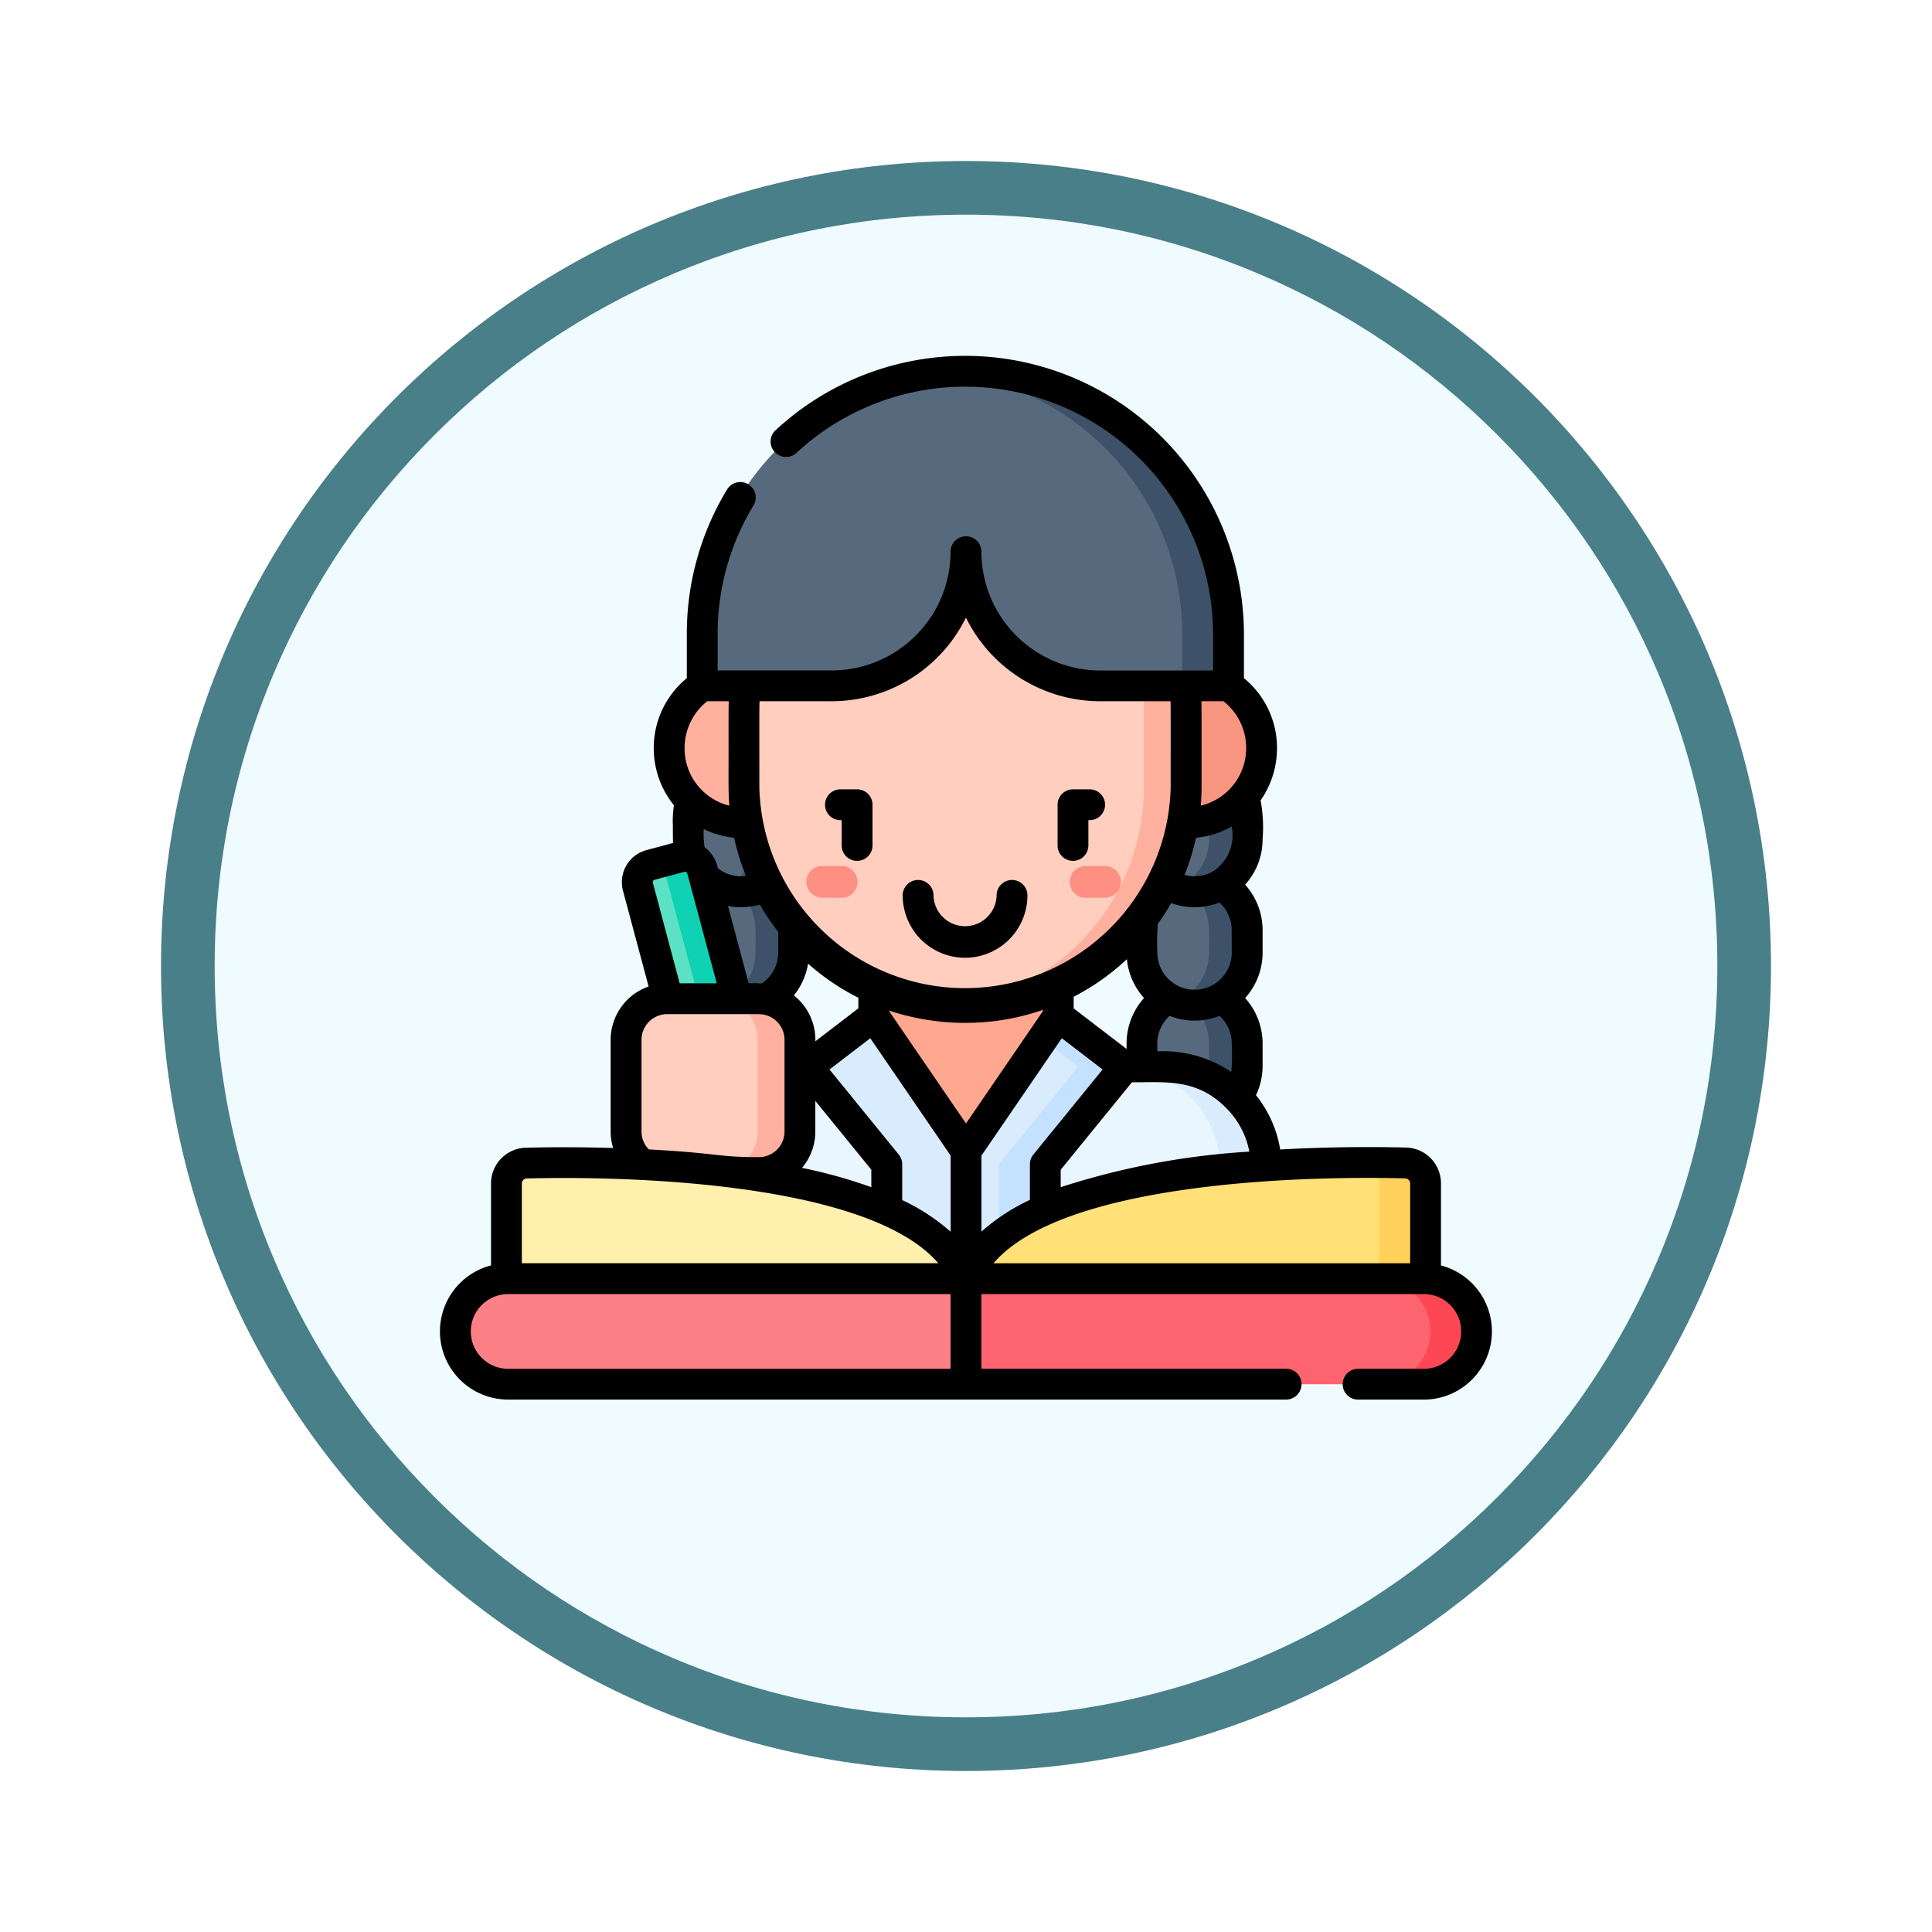 <svg xmlns="http://www.w3.org/2000/svg" xmlns:xlink="http://www.w3.org/1999/xlink" width="108" height="108" viewBox="0 0 108 108">
  <defs>
    <filter id="Trazado_904820" x="0" y="0" width="108" height="108" filterUnits="userSpaceOnUse">
      <feOffset dy="3" input="SourceAlpha"/>
      <feGaussianBlur stdDeviation="3" result="blur"/>
      <feFlood flood-opacity="0.161"/>
      <feComposite operator="in" in2="blur"/>
      <feComposite in="SourceGraphic"/>
    </filter>
  </defs>
  <g id="Grupo_1201414" data-name="Grupo 1201414" transform="translate(-620 -749.5)">
    <g id="Grupo_1183263" data-name="Grupo 1183263" transform="translate(0 223.5)">
      <g id="Grupo_1173585" data-name="Grupo 1173585" transform="translate(629 532)">
        <g id="Grupo_1173428" data-name="Grupo 1173428" transform="translate(0 0)">
          <g id="Grupo_1171958" data-name="Grupo 1171958">
            <g id="Grupo_1167341" data-name="Grupo 1167341">
              <g id="Grupo_1166792" data-name="Grupo 1166792">
                <g transform="matrix(1, 0, 0, 1, -9, -6)" filter="url(#Trazado_904820)">
                  <g id="Trazado_904820-2" data-name="Trazado 904820" transform="translate(9 6)" fill="#effbfe">
                    <path d="M 45 88.5 C 39.127 88.5 33.43 87.35 28.068 85.082 C 22.889 82.891 18.236 79.755 14.241 75.759 C 10.245 71.764 7.109 67.111 4.918 61.932 C 2.65 56.57 1.5 50.873 1.5 45 C 1.5 39.127 2.65 33.43 4.918 28.068 C 7.109 22.889 10.245 18.236 14.241 14.241 C 18.236 10.245 22.889 7.109 28.068 4.918 C 33.43 2.65 39.127 1.5 45 1.5 C 50.873 1.5 56.57 2.65 61.932 4.918 C 67.111 7.109 71.764 10.245 75.759 14.241 C 79.755 18.236 82.891 22.889 85.082 28.068 C 87.35 33.43 88.5 39.127 88.5 45 C 88.5 50.873 87.35 56.57 85.082 61.932 C 82.891 67.111 79.755 71.764 75.759 75.759 C 71.764 79.755 67.111 82.891 61.932 85.082 C 56.57 87.35 50.873 88.5 45 88.5 Z" stroke="none"/>
                    <path d="M 45 3 C 39.329 3 33.829 4.11 28.653 6.299 C 23.652 8.415 19.16 11.443 15.302 15.302 C 11.443 19.16 8.415 23.652 6.299 28.653 C 4.11 33.829 3 39.329 3 45 C 3 50.671 4.11 56.171 6.299 61.347 C 8.415 66.348 11.443 70.84 15.302 74.698 C 19.16 78.557 23.652 81.585 28.653 83.701 C 33.829 85.89 39.329 87 45 87 C 50.671 87 56.171 85.89 61.347 83.701 C 66.348 81.585 70.84 78.557 74.698 74.698 C 78.557 70.84 81.585 66.348 83.701 61.347 C 85.89 56.171 87 50.671 87 45 C 87 39.329 85.89 33.829 83.701 28.653 C 81.585 23.652 78.557 19.16 74.698 15.302 C 70.84 11.443 66.348 8.415 61.347 6.299 C 56.171 4.11 50.671 3 45 3 M 45 -7.62939453125e-06 C 69.853 -7.62939453125e-06 90 20.147 90 45 C 90 69.853 69.853 90 45 90 C 20.147 90 -7.62939453125e-06 69.853 -7.62939453125e-06 45 C -7.62939453125e-06 20.147 20.147 -7.62939453125e-06 45 -7.62939453125e-06 Z" stroke="none" fill="#497f88"/>
                  </g>
                </g>
              </g>
            </g>
          </g>
        </g>
      </g>
    </g>
    <g id="estudiante_1_" data-name="estudiante (1)" transform="translate(644.594 767.364)">
      <g id="Grupo_1201412" data-name="Grupo 1201412" transform="translate(0.798 2.89)">
        <g id="Grupo_1201397" data-name="Grupo 1201397" transform="translate(13.023 22.362)">
          <g id="Grupo_1201390" data-name="Grupo 1201390">
            <path id="Trazado_1045665" data-name="Trazado 1045665" d="M124.747,259.356a2.937,2.937,0,0,1-2.966,0,2.957,2.957,0,0,0-.4.282,12.321,12.321,0,0,1-.972,1.553,7.716,7.716,0,0,0-.086,1.963,2.941,2.941,0,1,0,5.882,0V261.9A2.939,2.939,0,0,0,124.747,259.356Z" transform="translate(-120.321 -253.02)" fill="#57697d"/>
            <path id="Trazado_1045666" data-name="Trazado 1045666" d="M124.747,204.2a2.937,2.937,0,0,1-2.966,0,2.957,2.957,0,0,0-.4.282,12.323,12.323,0,0,1-.972,1.553,7.716,7.716,0,0,0-.086,1.963,2.941,2.941,0,1,0,5.882,0v-1.26A2.939,2.939,0,0,0,124.747,204.2Z" transform="translate(-120.321 -204.201)" fill="#57697d"/>
            <path id="Trazado_1045667" data-name="Trazado 1045667" d="M126.209,318.335v-1.26a2.939,2.939,0,0,0-1.458-2.539,2.943,2.943,0,0,1-2.966,0,2.951,2.951,0,0,0-1.458,2.573c0,.146,0,1.215,0,1.246a2.941,2.941,0,0,0,5.881-.02Z" transform="translate(-120.325 -301.862)" fill="#57697d"/>
            <path id="Trazado_1045668" data-name="Trazado 1045668" d="M124.747,259.356a2.937,2.937,0,0,1-2.966,0,2.957,2.957,0,0,0-.4.282,12.321,12.321,0,0,1-.972,1.553,7.716,7.716,0,0,0-.086,1.963,2.941,2.941,0,1,0,5.882,0V261.9A2.939,2.939,0,0,0,124.747,259.356Z" transform="translate(-120.321 -253.02)" fill="#57697d"/>
            <path id="Trazado_1045669" data-name="Trazado 1045669" d="M124.747,204.2a2.937,2.937,0,0,1-2.966,0,2.957,2.957,0,0,0-.4.282,12.323,12.323,0,0,1-.972,1.553,7.716,7.716,0,0,0-.086,1.963,2.941,2.941,0,1,0,5.882,0v-1.26A2.939,2.939,0,0,0,124.747,204.2Z" transform="translate(-120.321 -204.201)" fill="#57697d"/>
            <path id="Trazado_1045670" data-name="Trazado 1045670" d="M126.209,318.335v-1.26a2.939,2.939,0,0,0-1.458-2.539,2.943,2.943,0,0,1-2.966,0,2.951,2.951,0,0,0-1.458,2.573c0,.146,0,1.215,0,1.246a2.941,2.941,0,0,0,5.881-.02Z" transform="translate(-120.325 -301.862)" fill="#57697d"/>
            <path id="Trazado_1045671" data-name="Trazado 1045671" d="M124.368,263.155V261.9a2.954,2.954,0,0,0-.928-2.143,2.935,2.935,0,0,1-1.658-.4,2.945,2.945,0,0,0-.4.282,12.325,12.325,0,0,1-.972,1.553,7.716,7.716,0,0,0-.086,1.963,2.941,2.941,0,0,0,1.984,2.781A2.874,2.874,0,0,0,124.368,263.155Z" transform="translate(-120.322 -253.02)" fill="#57697d"/>
            <path id="Trazado_1045672" data-name="Trazado 1045672" d="M123.442,204.6l0,0a2.934,2.934,0,0,1-1.657-.4,2.948,2.948,0,0,0-.4.282,12.326,12.326,0,0,1-.972,1.553,7.715,7.715,0,0,0-.086,1.963,2.941,2.941,0,0,0,2.015,2.791A2.929,2.929,0,0,0,124.368,208v-1.26A2.929,2.929,0,0,0,123.442,204.6Z" transform="translate(-120.322 -204.2)" fill="#57697d"/>
            <path id="Trazado_1045673" data-name="Trazado 1045673" d="M122.464,321.088a2.944,2.944,0,0,0,1.907-2.753c0-1.256.161-2.376-.927-3.4l0,0a2.937,2.937,0,0,1-1.656-.4,2.951,2.951,0,0,0-1.458,2.573c0,.146,0,1.215,0,1.246a2.942,2.942,0,0,0,2.036,2.779Z" transform="translate(-120.325 -301.861)" fill="#57697d"/>
          </g>
          <g id="Grupo_1201392" data-name="Grupo 1201392" transform="translate(1.909 0)">
            <g id="Grupo_1201391" data-name="Grupo 1201391">
              <path id="Trazado_1045674" data-name="Trazado 1045674" d="M139.458,204.2a2.933,2.933,0,0,1-1.536.4c1.087,1.024.926,2.148.926,3.4a2.941,2.941,0,0,1-1.907,2.753A2.943,2.943,0,0,0,140.916,208v-1.26A2.938,2.938,0,0,0,139.458,204.2Z" transform="translate(-136.941 -204.201)" fill="#3d5168"/>
            </g>
          </g>
          <g id="Grupo_1201394" data-name="Grupo 1201394" transform="translate(1.909 6.336)">
            <g id="Grupo_1201393" data-name="Grupo 1201393">
              <path id="Trazado_1045675" data-name="Trazado 1045675" d="M139.458,259.356a2.934,2.934,0,0,1-1.536.4c1.087,1.024.926,2.148.926,3.4a2.942,2.942,0,0,1-1.907,2.753,2.943,2.943,0,0,0,3.975-2.753V261.9A2.938,2.938,0,0,0,139.458,259.356Z" transform="translate(-136.941 -259.356)" fill="#3d5168"/>
            </g>
          </g>
          <g id="Grupo_1201396" data-name="Grupo 1201396" transform="translate(1.909 12.674)">
            <g id="Grupo_1201395" data-name="Grupo 1201395">
              <path id="Trazado_1045676" data-name="Trazado 1045676" d="M139.461,314.535a2.936,2.936,0,0,1-1.536.4c1.074,1.011.927,2.106.927,3.4a2.944,2.944,0,0,1-1.907,2.753,2.943,2.943,0,0,0,3.974-2.753v-1.26a2.939,2.939,0,0,0-1.458-2.539Z" transform="translate(-136.944 -314.535)" fill="#3d5168"/>
            </g>
          </g>
        </g>
        <g id="Grupo_1201405" data-name="Grupo 1201405" transform="translate(38.378 22.362)">
          <g id="Grupo_1201398" data-name="Grupo 1201398">
            <path id="Trazado_1045677" data-name="Trazado 1045677" d="M345.481,259.356a2.937,2.937,0,0,1-2.966,0,2.96,2.96,0,0,0-.4.282,12.319,12.319,0,0,1-.972,1.553,7.715,7.715,0,0,0-.086,1.963,2.941,2.941,0,1,0,5.882,0V261.9A2.939,2.939,0,0,0,345.481,259.356Z" transform="translate(-341.055 -253.02)" fill="#57697d"/>
            <path id="Trazado_1045678" data-name="Trazado 1045678" d="M345.481,204.2a2.937,2.937,0,0,1-2.966,0,2.96,2.96,0,0,0-.4.282,12.321,12.321,0,0,1-.972,1.553,7.715,7.715,0,0,0-.086,1.963,2.941,2.941,0,1,0,5.882,0v-1.26A2.939,2.939,0,0,0,345.481,204.2Z" transform="translate(-341.055 -204.201)" fill="#57697d"/>
            <path id="Trazado_1045679" data-name="Trazado 1045679" d="M346.943,318.335v-1.26a2.939,2.939,0,0,0-1.458-2.539,2.943,2.943,0,0,1-2.966,0,2.951,2.951,0,0,0-1.458,2.573c0,.146,0,1.215,0,1.246a2.941,2.941,0,0,0,5.881-.02Z" transform="translate(-341.059 -301.862)" fill="#57697d"/>
            <path id="Trazado_1045680" data-name="Trazado 1045680" d="M345.481,259.356a2.937,2.937,0,0,1-2.966,0,2.96,2.96,0,0,0-.4.282,12.319,12.319,0,0,1-.972,1.553,7.715,7.715,0,0,0-.086,1.963,2.941,2.941,0,1,0,5.882,0V261.9A2.939,2.939,0,0,0,345.481,259.356Z" transform="translate(-341.055 -253.02)" fill="#57697d"/>
            <path id="Trazado_1045681" data-name="Trazado 1045681" d="M345.481,204.2a2.937,2.937,0,0,1-2.966,0,2.96,2.96,0,0,0-.4.282,12.321,12.321,0,0,1-.972,1.553,7.715,7.715,0,0,0-.086,1.963,2.941,2.941,0,1,0,5.882,0v-1.26A2.939,2.939,0,0,0,345.481,204.2Z" transform="translate(-341.055 -204.201)" fill="#57697d"/>
            <path id="Trazado_1045682" data-name="Trazado 1045682" d="M346.943,318.335v-1.26a2.939,2.939,0,0,0-1.458-2.539,2.943,2.943,0,0,1-2.966,0,2.951,2.951,0,0,0-1.458,2.573c0,.146,0,1.215,0,1.246a2.941,2.941,0,0,0,5.881-.02Z" transform="translate(-341.059 -301.862)" fill="#57697d"/>
            <path id="Trazado_1045683" data-name="Trazado 1045683" d="M345.1,263.155V261.9a2.954,2.954,0,0,0-.928-2.143,2.935,2.935,0,0,1-1.658-.4,2.946,2.946,0,0,0-.4.282,12.328,12.328,0,0,1-.972,1.553,7.715,7.715,0,0,0-.086,1.963,2.941,2.941,0,0,0,1.984,2.781,2.874,2.874,0,0,0,2.06-2.781Z" transform="translate(-341.056 -253.02)" fill="#57697d"/>
            <path id="Trazado_1045684" data-name="Trazado 1045684" d="M344.177,204.6l0,0a2.934,2.934,0,0,1-1.657-.4,2.947,2.947,0,0,0-.4.282,12.321,12.321,0,0,1-.972,1.553,7.718,7.718,0,0,0-.086,1.963,2.128,2.128,0,1,0,4.044,0v-1.26A2.93,2.93,0,0,0,344.177,204.6Z" transform="translate(-341.057 -204.2)" fill="#57697d"/>
            <path id="Trazado_1045685" data-name="Trazado 1045685" d="M343.2,321.088a2.944,2.944,0,0,0,1.907-2.753c0-1.66.125-2.24-.93-3.4a2.937,2.937,0,0,1-1.656-.4,2.951,2.951,0,0,0-1.458,2.573c0,.146,0,1.215,0,1.246a2.942,2.942,0,0,0,2.036,2.779Z" transform="translate(-341.059 -301.861)" fill="#57697d"/>
          </g>
          <g id="Grupo_1201400" data-name="Grupo 1201400" transform="translate(1.909 0)">
            <g id="Grupo_1201399" data-name="Grupo 1201399">
              <path id="Trazado_1045686" data-name="Trazado 1045686" d="M360.192,204.2a2.933,2.933,0,0,1-1.536.4,2.929,2.929,0,0,1,.926,2.139V208a2.941,2.941,0,0,1-1.907,2.753A2.943,2.943,0,0,0,361.65,208v-1.26A2.938,2.938,0,0,0,360.192,204.2Z" transform="translate(-357.675 -204.201)" fill="#3d5168"/>
            </g>
          </g>
          <g id="Grupo_1201402" data-name="Grupo 1201402" transform="translate(1.909 6.336)">
            <g id="Grupo_1201401" data-name="Grupo 1201401">
              <path id="Trazado_1045687" data-name="Trazado 1045687" d="M360.192,259.356a2.934,2.934,0,0,1-1.536.4c1.087,1.024.926,2.148.926,3.4a2.942,2.942,0,0,1-1.907,2.753,2.943,2.943,0,0,0,3.975-2.753V261.9A2.938,2.938,0,0,0,360.192,259.356Z" transform="translate(-357.675 -259.356)" fill="#3d5168"/>
            </g>
          </g>
          <g id="Grupo_1201404" data-name="Grupo 1201404" transform="translate(1.909 12.674)">
            <g id="Grupo_1201403" data-name="Grupo 1201403">
              <path id="Trazado_1045688" data-name="Trazado 1045688" d="M360.195,314.535a2.936,2.936,0,0,1-1.536.4c1.074,1.011.927,2.106.927,3.4a2.944,2.944,0,0,1-1.907,2.753,2.943,2.943,0,0,0,3.974-2.753v-1.26a2.939,2.939,0,0,0-1.458-2.539Z" transform="translate(-357.678 -314.535)" fill="#3d5168"/>
            </g>
          </g>
        </g>
        <path id="Trazado_1045689" data-name="Trazado 1045689" d="M137.183,348.02h-2.247l-4.431,5.443v3.809h-8.861v-3.809l-4.431-5.443h-2.247a5.678,5.678,0,0,0-5.68,5.76v9.038h33.577V353.7A5.68,5.68,0,0,0,137.183,348.02Z" transform="translate(-97.531 -309.138)" fill="#eaf6ff"/>
        <path id="Trazado_1045690" data-name="Trazado 1045690" d="M137.183,348.02h-2.247l-4.431,5.443v3.809h-8.861v-3.809l-4.431-5.443h-2.247a5.678,5.678,0,0,0-5.68,5.76v9.038h33.577V353.7A5.68,5.68,0,0,0,137.183,348.02Z" transform="translate(-97.531 -309.138)" fill="#eaf6ff"/>
        <g id="Grupo_1201406" data-name="Grupo 1201406" transform="translate(37.4 38.882)">
          <path id="Trazado_1045691" data-name="Trazado 1045691" d="M334.793,348.02h-2.247l-.006.007a5.68,5.68,0,0,1,5.406,5.674v9.117h2.527V353.7A5.68,5.68,0,0,0,334.793,348.02Z" transform="translate(-332.54 -348.02)" fill="#d8ecfe"/>
        </g>
        <path id="Trazado_1045692" data-name="Trazado 1045692" d="M210.562,287.447v4.118l4.682,6.839a.574.574,0,0,0,.948,0l4.682-6.839v-4.118Z" transform="translate(-187.173 -255.523)" fill="#ffa78f"/>
        <path id="Trazado_1045693" data-name="Trazado 1045693" d="M115.253,162.606h-2.4A4.178,4.178,0,0,0,111,166.077v.026a4.183,4.183,0,0,0,4.347,4.182h2.607v-7.679Z" transform="translate(-99.049 -145.022)" fill="#ffb09e"/>
        <path id="Trazado_1045694" data-name="Trazado 1045694" d="M338.894,162.606h-5.75v7.679h3.217a4.19,4.19,0,0,0,4.381-4.182v-.026A4.178,4.178,0,0,0,338.894,162.606Z" transform="translate(-295.675 -145.022)" fill="#f89580"/>
        <path id="Trazado_1045695" data-name="Trazado 1045695" d="M170.269,86.067H147.46v8.792h0c-.088.843-.068.9-.068,5.664,0,7.023,5.878,12.264,11.7,12.264a12.317,12.317,0,0,0,11.18-12.264C170.269,99.883,170.269,86.687,170.269,86.067Z" transform="translate(-131.256 -77.274)" fill="#ffcebf"/>
        <path id="Trazado_1045696" data-name="Trazado 1045696" d="M186.691,330.133l-4.682-6.839-3.705,2.84,4.43,5.443v9.355H191.6v-9.355l4.431-5.443-3.705-2.84-4.682,6.839A.574.574,0,0,1,186.691,330.133Z" transform="translate(-158.621 -287.252)" fill="#d8ecfe"/>
        <path id="Trazado_1045697" data-name="Trazado 1045697" d="M281.137,404.014v-8.269a1.149,1.149,0,0,0-1.12-1.148c-4.594-.119-21.879-.122-24.57,6.468v2.95Z" transform="translate(-226.903 -350.341)" fill="#fff3be"/>
        <path id="Trazado_1045698" data-name="Trazado 1045698" d="M281.04,457.009H255.446v-5.9H281.04a2.95,2.95,0,0,1,2.95,2.95h0A2.95,2.95,0,0,1,281.04,457.009Z" transform="translate(-226.902 -400.386)" fill="#fd8087"/>
        <path id="Trazado_1045699" data-name="Trazado 1045699" d="M256.426,109.713v11.74a12.317,12.317,0,0,1-11.181,12.264,12.319,12.319,0,0,0,13.479-12.264v-11.74Z" transform="translate(-217.873 -98.204)" fill="#ffb09e"/>
        <path id="Trazado_1045700" data-name="Trazado 1045700" d="M140.976,10c-6.624,0-13.881,6.039-13.881,14.621v2.909h7.24a7.5,7.5,0,0,0,7.5-7.5,7.5,7.5,0,0,0,7.5,7.5h5.1V24.618A14.666,14.666,0,0,0,140.976,10Z" transform="translate(-113.294 -9.942)" fill="#57697d"/>
        <g id="Grupo_1201408" data-name="Grupo 1201408" transform="translate(27.223)">
          <g id="Grupo_1201407" data-name="Grupo 1201407">
            <path id="Trazado_1045701" data-name="Trazado 1045701" d="M243.942,9.574A14.666,14.666,0,0,1,257.411,24.2V27.1h2.527V24.2A14.683,14.683,0,0,0,243.942,9.574Z" transform="translate(-243.942 -9.519)" fill="#3d5168"/>
          </g>
        </g>
        <g id="Grupo_1201410" data-name="Grupo 1201410" transform="translate(30.448 36.042)">
          <g id="Grupo_1201409" data-name="Grupo 1201409">
            <path id="Trazado_1045702" data-name="Trazado 1045702" d="M275.27,323.293l-.87,1.27,2.048,1.57-4.431,5.443v9.355h2.527v-9.355l4.431-5.443Z" transform="translate(-272.018 -323.293)" fill="#c4e2ff"/>
          </g>
        </g>
        <path id="Trazado_1045703" data-name="Trazado 1045703" d="M100.609,259.7c-3.38-12.616-3.094-11.85-3.444-12.138l-.957.256a.992.992,0,0,0-.7,1.215l3.008,11.228Z" transform="translate(-85.304 -220.217)" fill="#5de1c4"/>
        <path id="Trazado_1045704" data-name="Trazado 1045704" d="M110.535,258.471l1.959-.525-3.116-11.63a.992.992,0,0,0-1.215-.7l-1.079.289c.236.258-.017-.5,3.342,12.042Z" transform="translate(-95.582 -218.465)" fill="#0ed2b3"/>
        <path id="Trazado_1045705" data-name="Trazado 1045705" d="M97.908,322.3v-5.123a2.3,2.3,0,0,0-2.3-2.3H92.326a2.3,2.3,0,0,0-2.3,2.3V322.3a2.3,2.3,0,0,0,2.3,2.3h3.285A2.3,2.3,0,0,0,97.908,322.3Z" transform="translate(-80.486 -279.805)" fill="#ffcebf"/>
        <path id="Trazado_1045706" data-name="Trazado 1045706" d="M136.922,314.881h-2.3a2.3,2.3,0,0,1,2.3,2.3V322.3a2.3,2.3,0,0,1-2.3,2.3h2.3a2.3,2.3,0,0,0,2.3-2.3v-5.123A2.3,2.3,0,0,0,136.922,314.881Z" transform="translate(-119.959 -279.805)" fill="#ffb09e"/>
        <path id="Trazado_1045707" data-name="Trazado 1045707" d="M277.72,394.6c-1.046-.027-1.394-.025.3-.027-6.306-.01-20.185.647-22.573,6.494v2.95H278.84v-8.269A1.149,1.149,0,0,0,277.72,394.6Z" transform="translate(-226.903 -350.342)" fill="#ffe177"/>
        <path id="Trazado_1045708" data-name="Trazado 1045708" d="M443.136,394.522c-.719-.019-5.28-.072-2.527,0a1.149,1.149,0,0,1,1.12,1.148v8.269h2.527v-8.269A1.149,1.149,0,0,0,443.136,394.522Z" transform="translate(-390.022 -350.266)" fill="#ffd15b"/>
        <path id="Trazado_1045709" data-name="Trazado 1045709" d="M278.743,457.009a2.95,2.95,0,0,0,0-5.9h-23.3v5.9h23.3Z" transform="translate(-226.902 -400.386)" fill="#fe646f"/>
        <path id="Trazado_1045710" data-name="Trazado 1045710" d="M458.793,451.109h-2.527a2.95,2.95,0,0,1,0,5.9h2.527a2.95,2.95,0,0,0,2.95-2.95h0A2.95,2.95,0,0,0,458.793,451.109Z" transform="translate(-404.655 -400.386)" fill="#fd4755"/>
        <path id="Trazado_1045711" data-name="Trazado 1045711" d="M31.8,404.071V395.8a1.149,1.149,0,0,1,1.12-1.148c4.594-.119,21.88-.122,24.57,6.468v2.95Z" transform="translate(-28.941 -350.391)" fill="#fff0ad"/>
        <path id="Trazado_1045712" data-name="Trazado 1045712" d="M35.49,457.009H9.9a2.95,2.95,0,0,1-2.95-2.95h0a2.95,2.95,0,0,1,2.95-2.95H35.49Z" transform="translate(-6.946 -400.386)" fill="#fd8087"/>
        <g id="Grupo_1201411" data-name="Grupo 1201411" transform="translate(19.683 27.658)">
          <path id="Trazado_1045713" data-name="Trazado 1045713" d="M307.347,252.079H308.4a.912.912,0,0,0,.924-.86.887.887,0,0,0-.887-.915h-1.086a.887.887,0,0,0,0,1.775Z" transform="translate(-291.739 -250.304)" fill="#fe8f83"/>
          <path id="Trazado_1045714" data-name="Trazado 1045714" d="M180.277,252.079h-1.049a.912.912,0,0,1-.924-.86.888.888,0,0,1,.887-.915h1.086a.887.887,0,0,1,0,1.775Z" transform="translate(-178.303 -250.304)" fill="#fe8f83"/>
        </g>
      </g>
      <g id="Grupo_1201413" data-name="Grupo 1201413" transform="translate(0 2.03)">
        <path id="Trazado_1045715" data-name="Trazado 1045715" d="M228.67,261.442a3.49,3.49,0,0,0,3.487-3.487.861.861,0,0,0-1.723,0,1.764,1.764,0,0,1-3.527,0,.861.861,0,0,0-1.723,0A3.49,3.49,0,0,0,228.67,261.442Z" transform="translate(-199.317 -227.796)"/>
        <path id="Trazado_1045716" data-name="Trazado 1045716" d="M301.421,216.968a.862.862,0,0,0,.862-.861v-1.415h.071a.861.861,0,0,0,0-1.723h-.932a.862.862,0,0,0-.861.861v2.276A.861.861,0,0,0,301.421,216.968Z" transform="translate(-266.036 -188.739)"/>
        <path id="Trazado_1045717" data-name="Trazado 1045717" d="M188.257,214.692h.071v1.415a.861.861,0,1,0,1.723,0V213.83a.862.862,0,0,0-.861-.861h-.932a.861.861,0,0,0,0,1.723Z" transform="translate(-165.871 -188.739)"/>
        <path id="Trazado_1045718" data-name="Trazado 1045718" d="M55.957,52.874v-4.58A2,2,0,0,0,54,46.285c-1.332-.035-3.962-.064-7.031.109a6.485,6.485,0,0,0-1.354-3.035,3.774,3.774,0,0,0,.371-1.634v-1.26a3.814,3.814,0,0,0-.976-2.538,3.787,3.787,0,0,0,.976-2.54v-1.26a3.814,3.814,0,0,0-.976-2.538,3.784,3.784,0,0,0,.976-2.54,8.264,8.264,0,0,0-.111-2.171,5.12,5.12,0,0,0,.917-2.906v-.026a5.036,5.036,0,0,0-1.849-3.9v-2.48A15.585,15.585,0,0,0,18.734,6.211.862.862,0,0,0,19.91,7.47a13.862,13.862,0,0,1,23.309,10.1v2.047h-6.31a6.649,6.649,0,0,1-6.642-6.642.861.861,0,1,0-1.723,0A6.649,6.649,0,0,1,21.9,19.613H15.524V17.566a13.785,13.785,0,0,1,2-7.17.862.862,0,1,0-1.472-.9A15.507,15.507,0,0,0,13.8,17.566v2.48a5.037,5.037,0,0,0-1.849,3.9v.026a5.087,5.087,0,0,0,1.127,3.179,6.25,6.25,0,0,0-.058,1.18c0,.374,0,.668.011.928l-1.49.4a1.855,1.855,0,0,0-1.31,2.27l1.434,5.353a3.164,3.164,0,0,0-2.123,2.983v5.123a3.13,3.13,0,0,0,.139.922c-2.117-.065-3.864-.042-4.87-.016A2,2,0,0,0,2.854,48.3v4.573a3.811,3.811,0,0,0,.957,7.5H47.3a.861.861,0,0,0,0-1.723H30.267V54.475H55a2.088,2.088,0,0,1,0,4.177H51.324a.861.861,0,0,0,0,1.723H55a3.812,3.812,0,0,0,.957-7.5ZM34.7,48.5v-.974l3.979-4.888c1.921,0,3.638-.215,5.266,1.433a4.662,4.662,0,0,1,1.3,2.442A42.381,42.381,0,0,0,34.7,48.5Zm-4.43,2.485c0-6.977,0,2.727,0-4.251l4.492-6.561,2.28,1.748-3.871,4.755a.862.862,0,0,0-.193.544V49.21a11.321,11.321,0,0,0-2.707,1.771Zm-4.43-1.764v-2a.862.862,0,0,0-.193-.544l-3.871-4.755,2.28-1.748,4.492,6.561c0,.384,0,3.872,0,4.257a11.345,11.345,0,0,0-2.707-1.771ZM17.825,37.1h-.57L16.1,32.781a3.878,3.878,0,0,0,1.783-.08,13.187,13.187,0,0,0,1.026,1.525c0,.1,0,.065,0,1.161a2.073,2.073,0,0,1-.914,1.722c-.055,0-.111,0-.167,0Zm-2.289-6.425a1.946,1.946,0,0,0-.742-1.18,4.973,4.973,0,0,1-.05-1.014,5.145,5.145,0,0,0,1.7.489,13.053,13.053,0,0,0,.662,2.135,2.089,2.089,0,0,1-1.566-.43Zm5.04,5.328a13.044,13.044,0,0,0,2.813,1.907v.593l-2.405,1.843a3.159,3.159,0,0,0-1.2-2.566A3.783,3.783,0,0,0,20.576,36.007Zm8.82,3.31a13.123,13.123,0,0,0,4.29-.718l.014,0v.07l-4.294,6.273-4.294-6.273v-.034a13.662,13.662,0,0,0,4.284.686Zm14.181-.393a2.089,2.089,0,0,1,.685,1.541,10.865,10.865,0,0,1-.027,1.6A6.812,6.812,0,0,0,40.1,40.906v-.44a2.089,2.089,0,0,1,.685-1.541A3.813,3.813,0,0,0,43.577,38.924Zm.685-3.537a2.079,2.079,0,0,1-4.159,0,12.977,12.977,0,0,1,.028-1.6,13.247,13.247,0,0,0,.742-1.164,3.818,3.818,0,0,0,2.7-.032,2.089,2.089,0,0,1,.685,1.541Zm-1.117-4.5a2.059,2.059,0,0,1-1.52.163l0-.013a12.948,12.948,0,0,0,.628-2.025l.009-.037a5.128,5.128,0,0,0,1.995-.63A2.4,2.4,0,0,1,43.144,30.889ZM38.4,35.754a3.788,3.788,0,0,0,.958,2.173,3.814,3.814,0,0,0-.976,2.538v.308l-2.957-2.267v-.651a13.247,13.247,0,0,0,2.975-2.1ZM20.983,45.386V43.676l3.13,3.845V48.5a27.953,27.953,0,0,0-3.873-1.079A3.155,3.155,0,0,0,20.983,45.386ZM43.8,21.336a3.318,3.318,0,0,1,1.267,2.609v.026a3.3,3.3,0,0,1-2.534,3.2c.027-.341.041-.746.041-1.036,0-4.672,0-4.5-.008-4.8H43.8ZM29.406,16.667a8.375,8.375,0,0,0,7.5,4.669h3.932c.014.347.01.035.01,4.8a11.5,11.5,0,0,1-22.994,0c0-3.155-.009-4.205.01-4.8H21.9a8.375,8.375,0,0,0,7.5-4.669Zm-15.73,7.278a3.318,3.318,0,0,1,1.267-2.609h1.2c-.012.462-.011,1.177-.01,2.615,0,1.983-.015,2.486.042,3.222a3.292,3.292,0,0,1-2.5-3.2Zm-1.687,7.376,1.678-.45a.132.132,0,0,1,.125.033.3.3,0,0,1,.045.1l1.635,6.1H13.4L11.9,31.481a.13.13,0,0,1,.092-.159Zm-.31,15.069a1.417,1.417,0,0,1-.412-1V40.263a1.437,1.437,0,0,1,1.476-1.436c5.428,0,5.118-.009,5.307.02h.012a1.437,1.437,0,0,1,1.2,1.415v5.123a1.437,1.437,0,0,1-1.436,1.436c-2.376,0-2.166-.219-6.146-.431ZM4.577,48.3a.286.286,0,0,1,.281-.287c5.913-.154,19.142.253,23,4.738H4.577ZM1.723,56.564a2.091,2.091,0,0,1,2.088-2.088H28.544v4.177H3.811a2.091,2.091,0,0,1-2.088-2.088Zm29.22-3.811c3.858-4.5,17.08-4.9,23.011-4.745a.286.286,0,0,1,.281.287v4.458Z" transform="translate(0 -2.03)"/>
      </g>
    </g>
  </g>
</svg>
